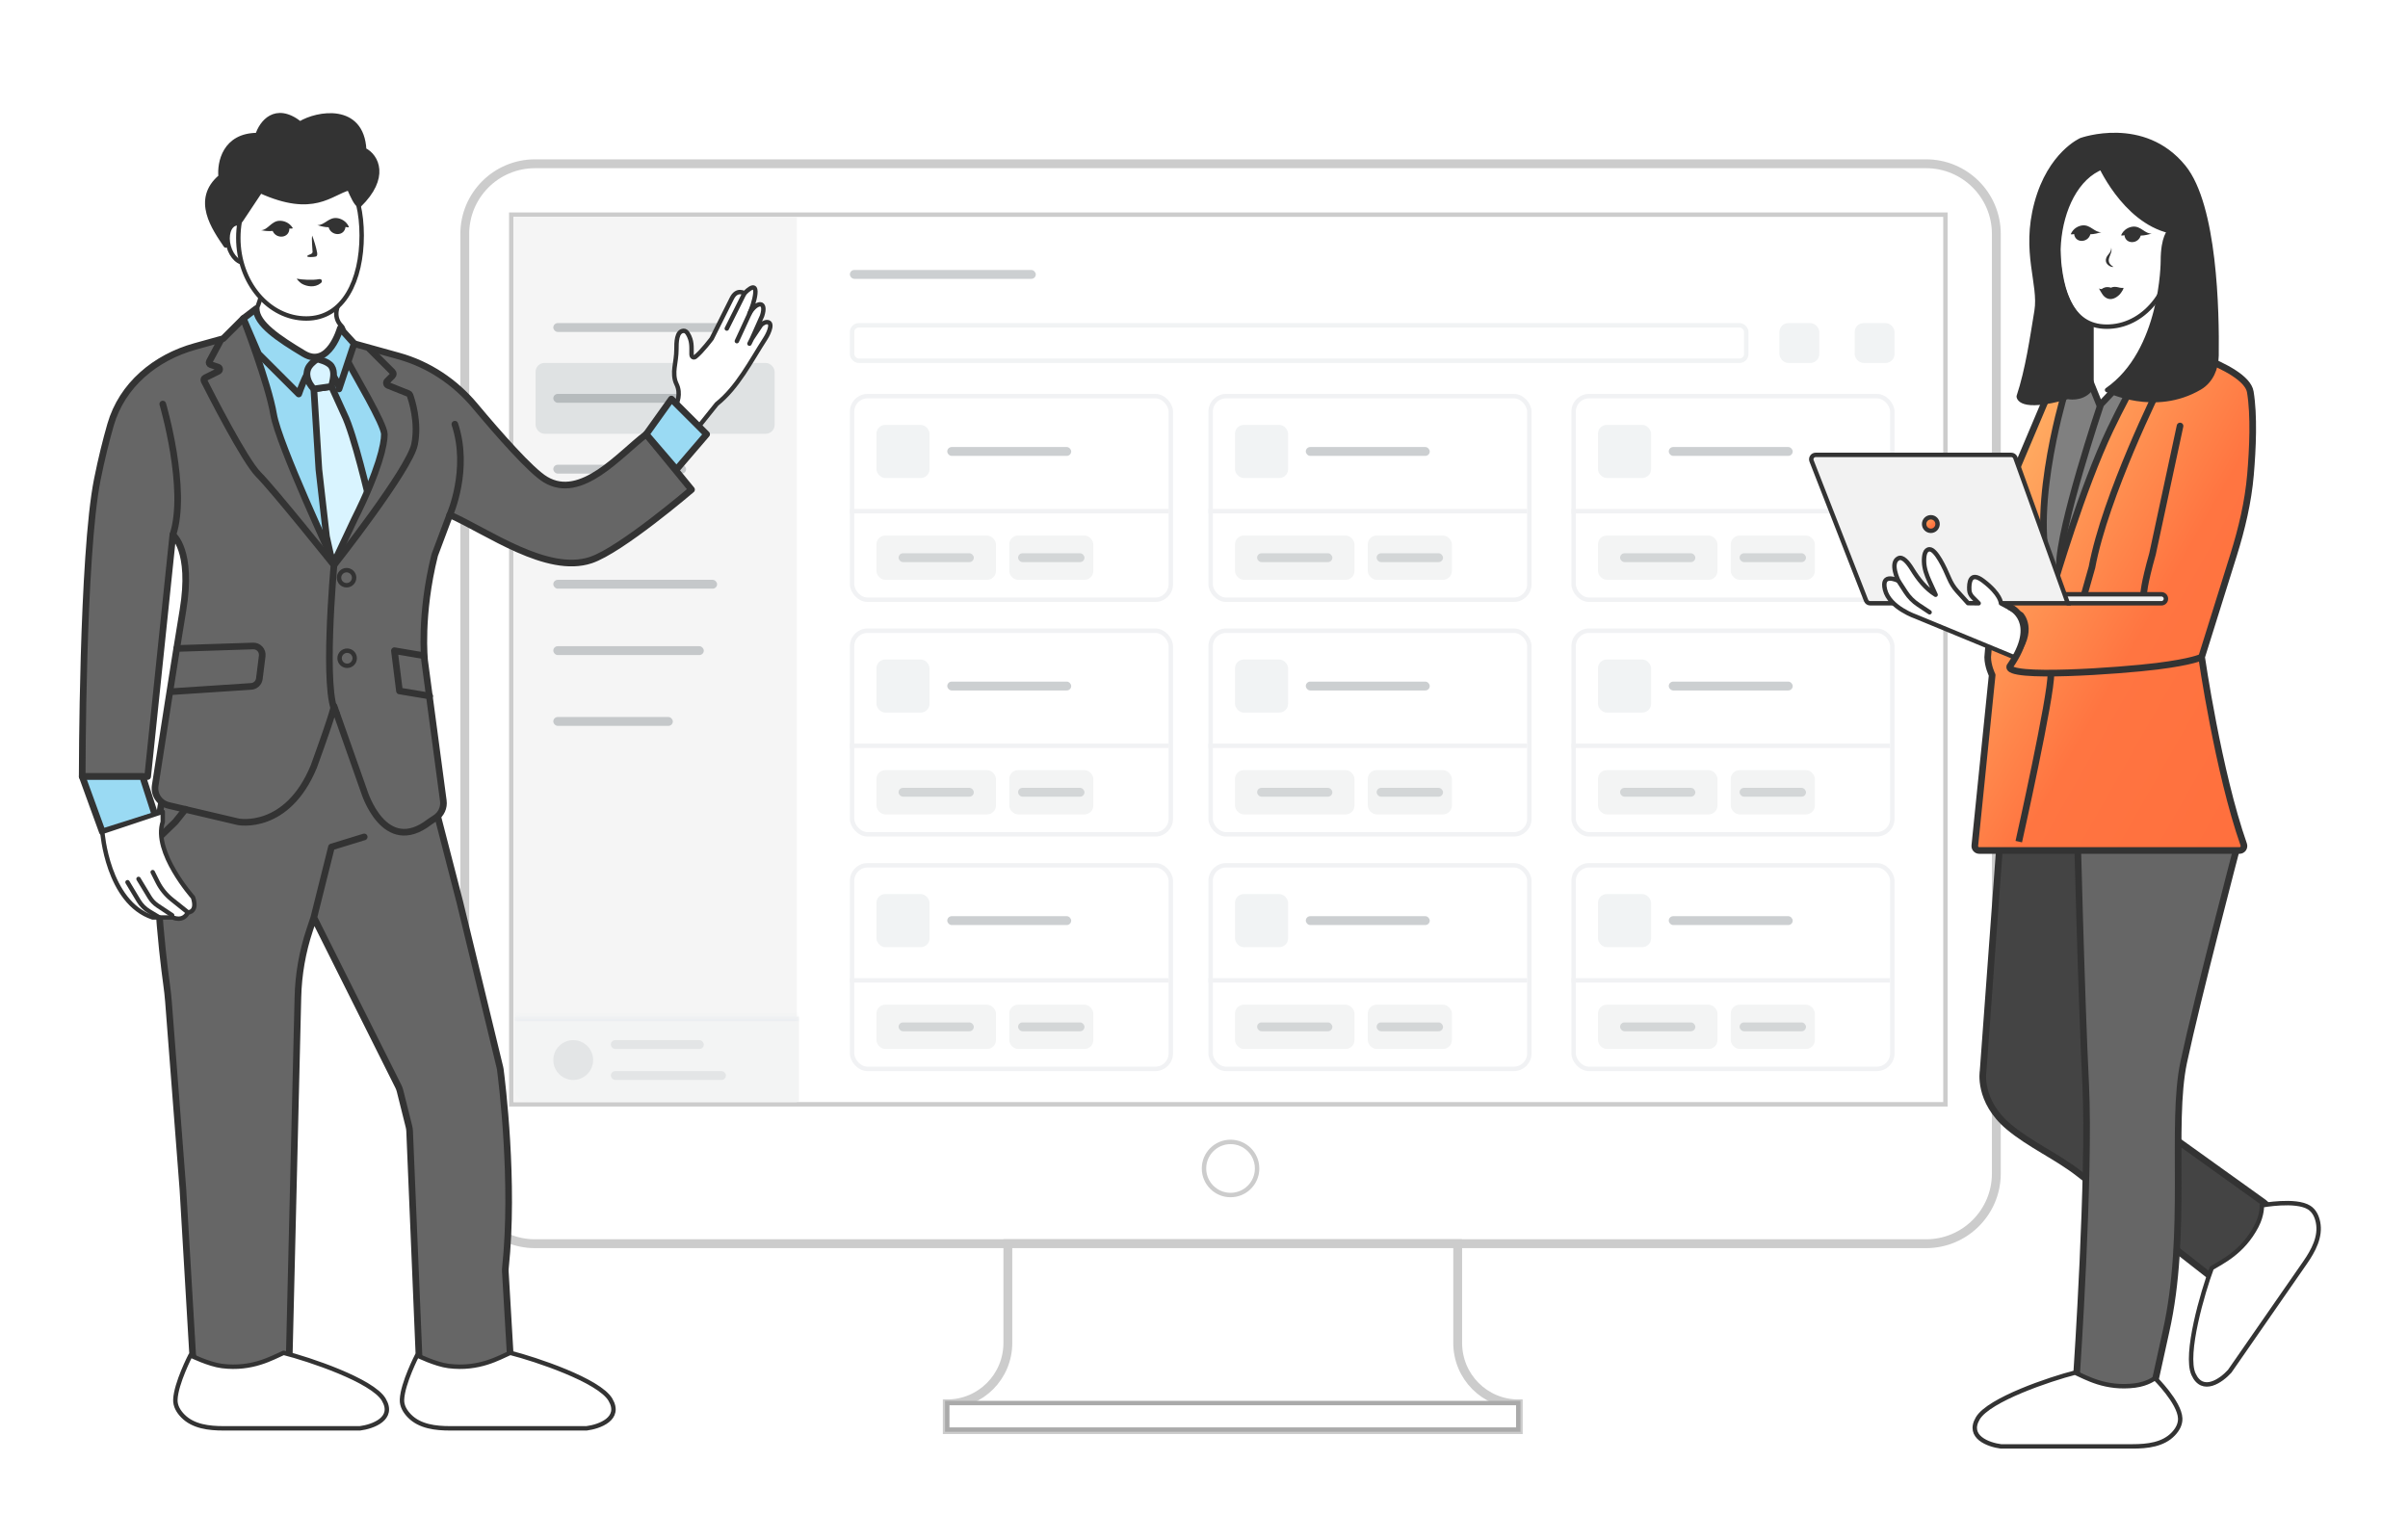 <svg width="544" height="342" viewBox="0 0 544 342" fill="none" xmlns="http://www.w3.org/2000/svg">
<rect width="544" height="343" transform="translate(0 -1)" fill="white"/>
<path d="M435.128 281H120.872C112.103 281 105 273.903 105 265.14V52.86C105 44.097 112.103 37 120.872 37H435.128C443.897 37 451 44.097 451 52.86V265.14C451 273.903 443.887 281 435.128 281Z" fill="white" stroke="#CCCCCC" stroke-width="2" stroke-miterlimit="10"/>
<path d="M329.314 303.429V281H227.686V303.429C227.686 311.026 221.559 317.183 214 317.183V323H343V317.183C335.441 317.183 329.314 311.026 329.314 303.429Z" fill="white" stroke="#CCCCCC" stroke-width="2" stroke-miterlimit="10"/>
<path d="M343 317H214V323H343V317Z" fill="white" stroke="#AAAAAA" stroke-miterlimit="10"/>
<path fill-rule="evenodd" clip-rule="evenodd" d="M115 48H440V250H115V48ZM116 49V249H439V49H116Z" fill="#CCCCCC"/>
<path d="M277.999 270C281.312 270 283.998 267.314 283.998 264C283.998 260.686 281.312 258 277.999 258C274.686 258 272 260.686 272 264C272 267.314 274.686 270 277.999 270Z" stroke="#CCCCCC" stroke-miterlimit="10"/>
<path d="M180 49H116V249H180V49Z" fill="#F5F5F5"/>
<mask id="path-7-inside-1_404_2443" fill="white">
<path d="M116.269 229.704H180.504V248.862H119.269C117.612 248.862 116.269 247.518 116.269 245.862V229.704Z"/>
</mask>
<path d="M116.269 229.704H180.504V248.862H119.269C117.612 248.862 116.269 247.518 116.269 245.862V229.704Z" fill="#F3F4F4"/>
<path d="M116.269 228.704H180.504V230.704H116.269V228.704ZM180.504 248.862H116.269H180.504ZM116.269 248.862V229.704V248.862ZM180.504 229.704V248.862V229.704Z" fill="#ECEEF1" mask="url(#path-7-inside-1_404_2443)"/>
<rect opacity="0.1" x="138" y="235" width="21" height="2" rx="1" fill="#555F65"/>
<rect opacity="0.1" x="138" y="242" width="26" height="2" rx="1" fill="#555F65"/>
<circle opacity="0.1" cx="129.5" cy="239.5" r="4.5" fill="#555F65"/>
<rect x="121" y="82" width="54" height="16" rx="2" fill="#DFE2E3"/>
<rect opacity="0.3" x="125" y="89" width="30" height="2" rx="1" fill="#555F65"/>
<rect opacity="0.3" x="125" y="73" width="42" height="2" rx="1" fill="#555F65"/>
<rect opacity="0.3" x="125" y="105" width="30" height="2" rx="1" fill="#555F65"/>
<rect opacity="0.3" x="125" y="131" width="37" height="2" rx="1" fill="#555F65"/>
<rect opacity="0.3" x="125" y="146" width="34" height="2" rx="1" fill="#555F65"/>
<rect opacity="0.3" x="125" y="162" width="27" height="2" rx="1" fill="#555F65"/>
<rect opacity="0.3" x="192" y="61" width="42" height="2" rx="1" fill="#555F65"/>
<rect opacity="0.3" x="192.5" y="73.5" width="202" height="8" rx="1.5" stroke="#D0D5DA"/>
<rect opacity="0.3" x="402" y="73" width="9" height="9" rx="2" fill="#D0D5DA"/>
<rect opacity="0.3" x="419" y="73" width="9" height="9" rx="2" fill="#D0D5DA"/>
<rect x="192.5" y="89.5" width="72" height="46" rx="3.5" fill="white" stroke="#F1F2F4"/>
<line x1="192" y1="115.5" x2="264" y2="115.5" stroke="#F1F2F4"/>
<rect opacity="0.3" x="198" y="96" width="12" height="12" rx="2" fill="#D0D5DA"/>
<rect x="198" y="121" width="27" height="10" rx="2" fill="#F3F4F4"/>
<rect x="228" y="121" width="19" height="10" rx="2" fill="#F3F4F4"/>
<rect opacity="0.3" x="214" y="101" width="28" height="2" rx="1" fill="#555F65"/>
<rect opacity="0.2" x="203" y="125" width="17" height="2" rx="1" fill="#555F65"/>
<rect opacity="0.2" x="230" y="125" width="15" height="2" rx="1" fill="#555F65"/>
<rect x="192.5" y="142.5" width="72" height="46" rx="3.5" fill="white" stroke="#F1F2F4"/>
<line x1="192" y1="168.5" x2="264" y2="168.5" stroke="#F1F2F4"/>
<rect opacity="0.3" x="198" y="149" width="12" height="12" rx="2" fill="#D0D5DA"/>
<rect x="198" y="174" width="27" height="10" rx="2" fill="#F3F4F4"/>
<rect x="228" y="174" width="19" height="10" rx="2" fill="#F3F4F4"/>
<rect opacity="0.3" x="214" y="154" width="28" height="2" rx="1" fill="#555F65"/>
<rect opacity="0.2" x="203" y="178" width="17" height="2" rx="1" fill="#555F65"/>
<rect opacity="0.2" x="230" y="178" width="15" height="2" rx="1" fill="#555F65"/>
<rect x="273.5" y="142.5" width="72" height="46" rx="3.5" fill="white" stroke="#F1F2F4"/>
<line x1="273" y1="168.5" x2="345" y2="168.5" stroke="#F1F2F4"/>
<rect opacity="0.3" x="279" y="149" width="12" height="12" rx="2" fill="#D0D5DA"/>
<rect x="279" y="174" width="27" height="10" rx="2" fill="#F3F4F4"/>
<rect x="309" y="174" width="19" height="10" rx="2" fill="#F3F4F4"/>
<rect opacity="0.3" x="295" y="154" width="28" height="2" rx="1" fill="#555F65"/>
<rect opacity="0.2" x="284" y="178" width="17" height="2" rx="1" fill="#555F65"/>
<rect opacity="0.2" x="311" y="178" width="15" height="2" rx="1" fill="#555F65"/>
<rect x="355.5" y="142.5" width="72" height="46" rx="3.5" fill="white" stroke="#F1F2F4"/>
<line x1="355" y1="168.5" x2="427" y2="168.5" stroke="#F1F2F4"/>
<rect opacity="0.3" x="361" y="149" width="12" height="12" rx="2" fill="#D0D5DA"/>
<rect x="361" y="174" width="27" height="10" rx="2" fill="#F3F4F4"/>
<rect x="391" y="174" width="19" height="10" rx="2" fill="#F3F4F4"/>
<rect opacity="0.3" x="377" y="154" width="28" height="2" rx="1" fill="#555F65"/>
<rect opacity="0.2" x="366" y="178" width="17" height="2" rx="1" fill="#555F65"/>
<rect opacity="0.2" x="393" y="178" width="15" height="2" rx="1" fill="#555F65"/>
<rect x="355.5" y="195.5" width="72" height="46" rx="3.5" fill="white" stroke="#F1F2F4"/>
<line x1="355" y1="221.5" x2="427" y2="221.5" stroke="#F1F2F4"/>
<rect opacity="0.3" x="361" y="202" width="12" height="12" rx="2" fill="#D0D5DA"/>
<rect x="361" y="227" width="27" height="10" rx="2" fill="#F3F4F4"/>
<rect x="391" y="227" width="19" height="10" rx="2" fill="#F3F4F4"/>
<rect opacity="0.3" x="377" y="207" width="28" height="2" rx="1" fill="#555F65"/>
<rect opacity="0.2" x="366" y="231" width="17" height="2" rx="1" fill="#555F65"/>
<rect opacity="0.2" x="393" y="231" width="15" height="2" rx="1" fill="#555F65"/>
<rect x="273.5" y="195.5" width="72" height="46" rx="3.5" fill="white" stroke="#F1F2F4"/>
<line x1="273" y1="221.5" x2="345" y2="221.5" stroke="#F1F2F4"/>
<rect opacity="0.3" x="279" y="202" width="12" height="12" rx="2" fill="#D0D5DA"/>
<rect x="279" y="227" width="27" height="10" rx="2" fill="#F3F4F4"/>
<rect x="309" y="227" width="19" height="10" rx="2" fill="#F3F4F4"/>
<rect opacity="0.3" x="295" y="207" width="28" height="2" rx="1" fill="#555F65"/>
<rect opacity="0.2" x="284" y="231" width="17" height="2" rx="1" fill="#555F65"/>
<rect opacity="0.2" x="311" y="231" width="15" height="2" rx="1" fill="#555F65"/>
<rect x="192.5" y="195.5" width="72" height="46" rx="3.5" fill="white" stroke="#F1F2F4"/>
<line x1="192" y1="221.5" x2="264" y2="221.5" stroke="#F1F2F4"/>
<rect opacity="0.3" x="198" y="202" width="12" height="12" rx="2" fill="#D0D5DA"/>
<rect x="198" y="227" width="27" height="10" rx="2" fill="#F3F4F4"/>
<rect x="228" y="227" width="19" height="10" rx="2" fill="#F3F4F4"/>
<rect opacity="0.3" x="214" y="207" width="28" height="2" rx="1" fill="#555F65"/>
<rect opacity="0.2" x="203" y="231" width="17" height="2" rx="1" fill="#555F65"/>
<rect opacity="0.2" x="230" y="231" width="15" height="2" rx="1" fill="#555F65"/>
<rect x="273.5" y="89.5" width="72" height="46" rx="3.5" fill="white" stroke="#F1F2F4"/>
<line x1="273" y1="115.5" x2="345" y2="115.5" stroke="#F1F2F4"/>
<rect opacity="0.3" x="279" y="96" width="12" height="12" rx="2" fill="#D0D5DA"/>
<rect x="279" y="121" width="27" height="10" rx="2" fill="#F3F4F4"/>
<rect x="309" y="121" width="19" height="10" rx="2" fill="#F3F4F4"/>
<rect opacity="0.3" x="295" y="101" width="28" height="2" rx="1" fill="#555F65"/>
<rect opacity="0.2" x="284" y="125" width="17" height="2" rx="1" fill="#555F65"/>
<rect opacity="0.2" x="311" y="125" width="15" height="2" rx="1" fill="#555F65"/>
<rect x="355.5" y="89.5" width="72" height="46" rx="3.5" fill="white" stroke="#F1F2F4"/>
<line x1="355" y1="115.5" x2="427" y2="115.5" stroke="#F1F2F4"/>
<rect opacity="0.3" x="361" y="96" width="12" height="12" rx="2" fill="#D0D5DA"/>
<rect x="361" y="121" width="27" height="10" rx="2" fill="#F3F4F4"/>
<rect x="391" y="121" width="19" height="10" rx="2" fill="#F3F4F4"/>
<rect opacity="0.3" x="377" y="101" width="28" height="2" rx="1" fill="#555F65"/>
<rect opacity="0.2" x="366" y="125" width="17" height="2" rx="1" fill="#555F65"/>
<rect opacity="0.2" x="393" y="125" width="15" height="2" rx="1" fill="#555F65"/>
<path d="M38.478 160.66C38.478 160.66 74.315 148.151 94.793 168.62L103.895 203.873L112.936 241.152C112.976 241.318 113.007 241.477 113.029 241.646C113.369 244.259 116.236 267.265 114.18 286.468C114.15 286.749 114.142 287.03 114.159 287.313L115.213 305.217C115.251 305.868 115.082 306.509 114.688 307.029C112.305 310.185 103.065 320.985 95.284 310.336C94.96 309.892 94.781 309.342 94.758 308.792L92.539 255.557C92.525 255.218 92.477 254.881 92.394 254.552L90.376 246.482C90.287 246.128 90.16 245.785 89.997 245.459L70.902 207.285L69.957 210.12C68.321 215.026 67.426 220.148 67.301 225.317L65.27 309.56C65.237 310.938 64.265 312.102 62.889 312.201C59.438 312.448 52.548 312.245 44.977 308.145C44.105 307.673 43.563 306.766 43.505 305.776L41.322 268.693L38.061 226.312C37.96 225 37.809 223.696 37.63 222.392C36.694 215.566 33.886 192.494 36.772 179.992C40.185 165.209 38.478 160.66 38.478 160.66Z" fill="#666666"/>
<path d="M70.902 207.285L89.997 245.459C90.16 245.785 90.287 246.128 90.376 246.482L92.394 254.552C92.477 254.881 92.525 255.218 92.539 255.557L94.758 308.792C94.781 309.342 94.96 309.892 95.284 310.336C103.065 320.985 112.305 310.185 114.688 307.029C115.082 306.509 115.251 305.868 115.213 305.217L114.159 287.313C114.142 287.03 114.15 286.749 114.18 286.468C116.236 267.265 113.369 244.259 113.029 241.646C113.007 241.477 112.976 241.318 112.936 241.152L103.895 203.873L94.793 168.62C74.315 148.151 38.478 160.66 38.478 160.66C38.478 160.66 40.185 165.209 36.772 179.992C33.886 192.494 36.694 215.566 37.63 222.392C37.809 223.696 37.96 225 38.061 226.312L41.322 268.693L43.505 305.776C43.563 306.766 44.105 307.673 44.977 308.145C52.548 312.245 59.438 312.448 62.889 312.201C64.265 312.102 65.237 310.938 65.27 309.56L67.301 225.317C67.426 220.148 68.321 215.026 69.957 210.12L70.902 207.285ZM70.902 207.285L74.884 191.364L82.279 189.09" stroke="#333333" stroke-width="1.5" stroke-linecap="round" stroke-linejoin="round"/>
<path d="M58.388 76.508L52.699 90.154L68.627 115.172L74.201 126.146L82.279 124.27L89.105 101.526L83.417 85.605L79.662 80.124L66.351 82.194L58.388 76.508Z" fill="#9ADAF3" stroke="#333333" stroke-linecap="round" stroke-linejoin="round"/>
<path d="M76.591 68.547C76.591 68.547 74.884 71.39 77.159 73.665C79.435 75.939 73.177 85.605 73.177 85.605L60.663 77.645L56.681 74.233L57.25 70.253C57.25 70.253 58.388 70.822 59.525 63.998C60.663 57.175 76.591 68.547 76.591 68.547Z" fill="white" stroke="#333333" stroke-linecap="round" stroke-linejoin="round"/>
<path d="M83.417 112.898C83.417 112.898 80.004 98.114 77.728 93.566L74.884 87.311L70.902 87.88L72.04 106.075L73.758 121.211L75.453 128.819L82.279 117.447L83.417 112.898Z" fill="#D9F4FF" stroke="#333333" stroke-width="1.5" stroke-linecap="round" stroke-linejoin="round"/>
<path d="M54.975 71.959L50.424 76.507L44.072 78.271C35.078 80.768 27.557 86.999 24.977 95.969C23.972 99.461 22.933 103.596 21.982 108.349C18.569 125.407 18.569 175.443 18.569 175.443H33.359L39.047 120.858C39.047 120.858 43.598 124.27 41.322 137.916C39.536 148.628 36.348 169.15 35.06 177.48C34.741 179.544 36.064 181.498 38.097 181.976L53.837 185.678C53.837 185.678 64.847 187.842 70.902 173.169C75.654 160.091 75.453 159.523 75.453 159.523L82.279 178.855C82.279 178.855 86.83 193.639 97.069 185.678L98.405 184.788C99.676 183.941 100.354 182.444 100.152 180.93L95.931 149.288C95.931 149.288 94.793 139.053 98.207 125.407L101.62 116.309C110.181 120.113 123.582 129.84 133.475 126.544C140.301 124.27 156.228 110.623 156.228 110.623L145.989 98.114C140.067 102.554 131.354 113.218 123.236 108.349C119.913 106.356 112.71 98.157 107.292 91.681C102.798 86.308 96.844 82.321 90.095 80.447L80.004 77.645L78.297 75.939C78.297 75.939 77.728 79.919 78.866 82.194C80.004 84.468 86.83 95.84 86.83 98.114C86.83 100.389 85.692 106.075 80.004 117.447L75.453 127.113C75.453 127.113 62.938 100.389 61.801 93.565C60.663 86.742 54.975 71.959 54.975 71.959Z" fill="#666666" stroke="#333333" stroke-width="1.5" stroke-linecap="round" stroke-linejoin="round"/>
<path d="M49.844 76.906L47.291 81.671C47.145 81.944 47.28 82.283 47.574 82.381L49.278 82.949C49.701 83.09 49.742 83.671 49.344 83.871L46.321 85.381C46.074 85.505 45.973 85.804 46.097 86.051C47.517 88.862 55.292 104.117 58.388 107.212C61.801 110.623 75.453 127.681 75.453 127.681C75.453 127.681 72.779 156.998 76.022 161.228" stroke="#333333" stroke-width="1.5" stroke-linecap="round" stroke-linejoin="round"/>
<path d="M83.417 78.782L88.68 84.044C88.915 84.278 88.915 84.658 88.68 84.892L87.474 86.099C87.169 86.403 87.275 86.92 87.675 87.08L92.279 88.921C92.432 88.982 92.552 89.101 92.608 89.256C93.018 90.391 94.656 95.39 93.656 100.389C92.518 106.075 75.453 127.681 75.453 127.681" stroke="#333333" stroke-width="1.5" stroke-linecap="round" stroke-linejoin="round"/>
<path d="M38.728 156.27L56.74 155.083C57.696 155.02 58.474 154.287 58.593 153.335L59.235 148.2C59.387 146.98 58.414 145.913 57.185 145.952L39.923 146.513" stroke="#333333" stroke-width="1.5" stroke-linecap="round" stroke-linejoin="round"/>
<path d="M95.533 148.105L89.105 147.014L90.243 156.111L97.069 157.248" stroke="#333333" stroke-width="1.5" stroke-linecap="round" stroke-linejoin="round"/>
<path d="M58.388 79.919L67.489 89.017C67.489 89.017 69.764 82.194 72.04 81.056C72.04 81.056 76.591 85.605 76.591 87.879L80.004 77.645L76.875 74.158C76.875 74.158 74.315 83.331 68.627 79.919C62.938 76.507 57.883 73.148 57.883 69.737L54.975 71.959L58.388 79.919Z" fill="#9ADAF3" stroke="#333333" stroke-width="1.5" stroke-linecap="round" stroke-linejoin="round"/>
<path d="M69.925 82.679C68.755 84.296 69.491 86.469 70.902 87.88L74.884 87.311C75.261 85.803 75.739 84.061 74.884 82.762C74.141 81.634 71.812 81.17 71.812 81.17C71.812 81.17 71.471 81.056 70.333 82.194C70.188 82.339 70.052 82.503 69.925 82.679Z" fill="#D9F4FF" stroke="#333333" stroke-width="1.5" stroke-linecap="round" stroke-linejoin="round"/>
<path d="M78.425 150.425C79.368 150.425 80.132 149.662 80.132 148.719C80.132 147.777 79.368 147.014 78.425 147.014C77.483 147.014 76.719 147.777 76.719 148.719C76.719 149.662 77.483 150.425 78.425 150.425Z" stroke="#333333" stroke-linecap="round" stroke-linejoin="round"/>
<path d="M78.297 132.23C79.24 132.23 80.004 131.466 80.004 130.524C80.004 129.582 79.24 128.819 78.297 128.819C77.355 128.819 76.591 129.582 76.591 130.524C76.591 131.466 77.355 132.23 78.297 132.23Z" stroke="#333333" stroke-linecap="round" stroke-linejoin="round"/>
<path d="M157.366 96.977L161.917 91.291C166.648 87.508 169.558 81.686 172.886 76.52C173.859 75.011 174.814 72.537 173.037 72.795C172.72 72.841 172.062 73.236 171.884 73.504L169.88 76.507L172.156 71.39C173.293 67.978 171.018 67.978 169.312 70.822C170.154 69.137 172.388 62.06 168.174 66.273C168.174 66.273 166.467 65.135 165.33 67.41L160.779 76.507C160.779 76.507 158.561 79.463 157.105 80.609C156.671 80.951 156.228 80.609 156.228 80.056V78.734C156.228 78.01 156.172 77.282 155.94 76.595C155.657 75.756 155.166 74.723 154.466 74.744C152.816 74.794 152.815 77.367 152.815 79.017C152.815 80.368 152.556 81.707 152.388 83.047C152.246 84.184 152.247 85.605 152.815 86.742C153.953 89.017 152.815 91.291 152.815 91.291L157.366 96.977Z" fill="white"/>
<path d="M169.88 76.507L171.884 73.504C172.062 73.236 172.72 72.841 173.037 72.795V72.795C174.814 72.537 173.859 75.011 172.886 76.52C169.558 81.686 166.648 87.508 161.917 91.291L157.366 96.977L152.815 91.291C152.815 91.291 153.953 89.017 152.815 86.742C152.247 85.605 152.246 84.184 152.388 83.047C152.556 81.707 152.815 80.368 152.815 79.017V79.017C152.815 77.367 152.816 74.794 154.466 74.744C155.166 74.723 155.657 75.756 155.94 76.595C156.172 77.282 156.228 78.01 156.228 78.734V80.056C156.228 80.609 156.671 80.951 157.105 80.609C158.561 79.463 160.779 76.507 160.779 76.507L165.33 67.41C166.467 65.135 168.174 66.273 168.174 66.273C172.388 62.06 170.154 69.137 169.312 70.822C171.018 67.978 173.293 67.978 172.156 71.39L169.88 76.507ZM169.88 76.507L169.312 77.645" stroke="#333333" stroke-linecap="round" stroke-linejoin="round"/>
<path d="M164.192 74.233L168.174 66.273" stroke="#333333" stroke-linecap="round" stroke-linejoin="round"/>
<path d="M169.88 69.684L166.467 77.076" stroke="#333333" stroke-linecap="round" stroke-linejoin="round"/>
<path d="M152.815 106.075L159.641 98.114L151.678 90.154L145.989 98.114L152.815 106.075Z" fill="#9ADAF3" stroke="#333333" stroke-width="1.5" stroke-linecap="round" stroke-linejoin="round"/>
<path d="M41.891 182.835L39.616 185.678L36.385 188.817" stroke="#333333" stroke-width="1.5" stroke-linecap="round" stroke-linejoin="round"/>
<path d="M18.569 175.443L18.66 175.682L23.12 187.952L35.042 184.188L32.221 175.443H18.569Z" fill="#9ADAF3" stroke="#333333" stroke-width="1.5" stroke-linecap="round" stroke-linejoin="round"/>
<path d="M101.62 116.309C101.62 116.309 106.17 106.075 102.757 95.84" stroke="#333333" stroke-width="1.5" stroke-linecap="round" stroke-linejoin="round"/>
<path d="M36.772 91.291C36.772 91.291 42.46 110.623 39.047 120.858" stroke="#333333" stroke-width="1.5" stroke-linecap="round" stroke-linejoin="round"/>
<path d="M55.6 59.292C57.116 58.88 57.81 56.581 57.151 54.157C56.491 51.733 54.728 50.101 53.212 50.513C51.696 50.925 51.002 53.224 51.662 55.648C52.321 58.073 54.084 59.704 55.6 59.292Z" fill="white" stroke="#333333" stroke-linecap="round" stroke-linejoin="round"/>
<path d="M69.196 71.959C77.678 71.959 81.71 63.244 81.71 53.195C81.71 43.146 77.678 35.569 69.196 35.569C60.713 35.569 53.837 43.715 53.837 53.764C53.837 63.813 60.713 71.959 69.196 71.959Z" fill="white" stroke="#333333" stroke-linecap="round" stroke-linejoin="round"/>
<path fill-rule="evenodd" clip-rule="evenodd" d="M61.597 52.178C60.752 52.286 59.687 52.159 58.988 52.015C60.535 51.948 61.284 49.943 63.14 49.883C64.012 49.852 65.38 50.216 66.164 51.566C65.908 51.714 65.46 51.627 65.376 51.625C65.381 53.853 62.396 54.091 61.597 52.178Z" fill="#333333"/>
<path fill-rule="evenodd" clip-rule="evenodd" d="M74.241 51.345C73.388 51.346 72.348 51.085 71.673 50.853C73.216 50.983 74.213 49.088 76.062 49.264C76.931 49.344 78.242 49.879 78.849 51.317C78.576 51.431 78.143 51.288 78.059 51.275C77.782 53.486 74.791 53.344 74.241 51.345Z" fill="#333333"/>
<path fill-rule="evenodd" clip-rule="evenodd" d="M71.611 56.921C71.611 56.921 71.914 57.982 71.179 58C70.826 58.07 69.48 58.19 69.372 57.887C69.63 57.46 70.573 57.504 70.616 56.946C70.594 56.084 70.356 54.133 70.523 53.233C70.879 54.093 71.449 55.993 71.611 56.921Z" fill="#333333"/>
<path fill-rule="evenodd" clip-rule="evenodd" d="M67.037 62.963C67.114 63.164 67.721 63.792 68.098 64.048C69.341 64.812 71.175 64.989 72.358 64.048C72.951 63.721 72.791 62.943 72.083 63.068C70.629 63.348 68.198 63.207 67.037 62.963Z" fill="#333333"/>
<path d="M49.84 39.914C43.686 45.102 48.429 51.686 50.993 55.469C50.48 48.206 53.444 50.108 54.406 49.783L58.814 43.157C70.902 48.646 74.695 43.589 78.861 42.508C79.63 44.324 80.5 46.156 81.141 46.372C87.551 40.146 85.163 35.268 82.279 33.863C81.766 23.746 71.634 25.539 67.788 27.917C62.147 23.507 59.028 27.808 58.173 30.511C50.737 30.511 49.519 36.78 49.84 39.914Z" fill="#333333"/>
<path d="M50.993 55.469C49.924 53.956 50.993 54.332 50.993 55.469ZM50.993 55.469C48.429 51.686 43.686 45.102 49.84 39.914C49.519 36.78 50.737 30.511 58.173 30.511C59.028 27.808 62.147 23.507 67.788 27.917C71.634 25.539 81.766 23.746 82.279 33.863C85.163 35.268 87.551 40.146 81.141 46.372C80.5 46.156 79.63 44.324 78.861 42.508C74.695 43.589 70.902 48.646 58.814 43.157L54.406 49.783C53.444 50.108 50.48 48.206 50.993 55.469Z" stroke="#333333" stroke-linejoin="round"/>
<path d="M132.511 322.71H101.705C98.392 322.71 94.86 322.3 92.53 319.944C91.526 318.93 90.753 317.668 90.815 316.212C90.972 312.516 94.225 306.221 94.225 306.221C94.225 306.221 98.362 308.257 101.333 308.631C108.214 309.497 112.763 306.735 115.272 305.652C121.006 307.096 135.306 311.88 137.886 316.212C140.466 320.544 135.378 322.349 132.511 322.71Z" fill="white" stroke="#333333" stroke-linejoin="round"/>
<path d="M81.315 322.71H50.51C47.197 322.71 43.664 322.3 41.334 319.944C40.331 318.93 39.558 317.668 39.619 316.212C39.776 312.516 43.029 306.221 43.029 306.221C43.029 306.221 47.167 308.257 50.137 308.631C57.018 309.497 61.568 306.735 64.076 305.652C69.81 307.096 84.11 311.88 86.691 316.212C89.271 320.544 84.182 322.349 81.315 322.71Z" fill="white" stroke="#333333" stroke-linejoin="round"/>
<path d="M23.119 187.953C23.119 187.953 24.257 203.873 34.496 207.285H39.047C39.047 207.285 41.322 208.422 42.46 206.148C42.46 206.148 44.736 206.148 43.598 202.736C43.598 202.736 34.496 192.501 36.772 185.678V183.404C36.772 183.404 26.533 186.815 23.119 187.953Z" fill="white" stroke="#333333" stroke-linecap="round" stroke-linejoin="round"/>
<path d="M28.808 199.325L31.322 203.513C31.912 204.496 32.735 205.32 33.718 205.91L35.987 207.274" stroke="#333333" stroke-linecap="round" stroke-linejoin="round"/>
<path d="M31.294 198.579L33.8 202.723C34.259 203.48 34.879 204.127 35.617 204.617L38.891 206.79" stroke="#333333" stroke-linecap="round" stroke-linejoin="round"/>
<path d="M34.496 197.05L35.593 199.242C36.369 200.795 37.474 202.161 38.83 203.245L42.46 206.148" stroke="#333333" stroke-linecap="round" stroke-linejoin="round"/>
<path d="M489.595 59.466C490.707 59.466 491.609 57.647 491.609 55.402C491.609 53.157 490.707 51.338 489.595 51.338C488.482 51.338 487.58 53.157 487.58 55.402C487.58 57.647 488.482 59.466 489.595 59.466Z" fill="white" stroke="#333333" stroke-miterlimit="10"/>
<path d="M452.041 187.107L448.012 241.975C448.012 241.975 446.798 248.711 453.795 254.577C458.662 258.657 464.66 261.238 469.664 265.15L501.021 289.663C501.878 290.332 503.028 290.487 503.962 289.931C507.024 288.11 513.472 283.119 512.634 273.713C512.562 272.908 512.111 272.192 511.454 271.721L474.203 245.023L471.181 178.978L452.041 187.107Z" fill="#444444" stroke="#333333" stroke-width="1.5" stroke-miterlimit="10"/>
<path d="M491.106 72.675V56.926L480.025 58.45L481.032 75.724L491.106 72.675Z" fill="#333333"/>
<path d="M505.43 191.171C505.43 191.171 496.364 225.718 493.342 239.943C490.32 254.168 494.349 278.554 489.313 300.908C487.691 308.268 486.722 312.666 486.143 315.294C485.668 317.452 483.485 319.179 481.306 318.819C476.974 318.103 470.484 316.034 469.166 310.053C469.166 310.053 472.188 265.345 471.181 245.023C470.173 224.702 469.166 183.042 469.166 183.042L505.43 191.171Z" fill="#666666" stroke="#333333" stroke-width="1.5" stroke-miterlimit="10"/>
<path d="M488.291 60.096H472.5V92L488.291 87.531V60.096Z" fill="white" stroke="#333333" stroke-miterlimit="10"/>
<path d="M476.593 73.792C484.928 73.384 491.288 64.875 490.799 54.786C490.309 44.697 483.155 36.849 474.819 37.256C466.484 37.663 464.47 46.443 464.96 56.532C465.45 66.621 468.258 74.199 476.593 73.792Z" fill="white" stroke="#333333" stroke-miterlimit="10"/>
<path d="M471.25 83.875L474.375 91.595L485.125 80.125L478.75 98L465.136 133L456.125 113.75L465.136 91.595C465.136 91.595 466.445 84.688 471.25 83.875Z" fill="#808080" stroke="#333333" stroke-width="1.5" stroke-miterlimit="10"/>
<path d="M487.25 77.5C487.25 77.5 507.375 82.5 508.375 88.547C509.252 93.847 508.922 101.357 508.416 107.258C507.887 113.428 506.446 119.469 504.597 125.379L497.375 148.463C497.375 148.463 501.119 174.426 506.887 190.805C507.118 191.462 506.633 192.155 505.936 192.155L449.048 192.155H447.133C446.541 192.155 446.078 191.643 446.138 191.054L450.056 152.528C450.056 152.528 449.048 150.495 449.048 148.463C449.048 146.431 453.375 111.125 453.375 111.125L462.5 89.547H466.25C466.25 89.547 457.5 119 464.125 131.75C464.125 131.75 470.375 110.375 476.75 97C481.374 87.298 487.25 77.5 487.25 77.5Z" fill="url(#paint0_linear_404_2443)" stroke="#333333" stroke-width="1.5" stroke-miterlimit="10" stroke-linejoin="round"/>
<path d="M488 87.125C488 87.125 475.624 111.916 472.602 128.174L470.587 135.286" stroke="#333333" stroke-width="1.5" stroke-miterlimit="10"/>
<path d="M492.5 96.25L486.291 125.126C484.276 132.238 484.276 134.27 484.276 134.27" stroke="#333333" stroke-width="1.5" stroke-miterlimit="10" stroke-linecap="round"/>
<path d="M456.07 190.155C456.07 190.155 463.495 157.01 463.313 152.245" stroke="#333333" stroke-width="1.5" stroke-miterlimit="10"/>
<path d="M489.313 135.286C489.313 135.848 488.858 136.302 488.297 136.302H467.151L464.129 134.27H488.297C488.858 134.27 489.313 134.725 489.313 135.286Z" fill="#F2F2F2" stroke="#333333" stroke-miterlimit="10"/>
<path d="M467.151 136.302H422.504C422.092 136.302 421.722 136.05 421.572 135.666L409.258 104.136C409.002 103.48 409.485 102.772 410.189 102.772H454.361C454.782 102.772 455.158 103.036 455.301 103.433L467.151 136.302Z" fill="#F2F2F2" stroke="#333333" stroke-miterlimit="10"/>
<path d="M455.063 148.496L432.902 139.351C432.902 139.351 426.857 137.319 425.85 133.254C424.843 129.19 428.872 131.222 428.872 131.222C428.872 131.222 426.857 127.158 428.872 126.142C429.84 125.654 431.022 127.042 431.989 128.617C433.372 130.869 435.037 132.987 437.284 134.378L435.886 131.315C435.242 129.903 434.701 128.422 434.667 126.87C434.638 125.531 434.858 124.11 435.924 124.11C437.365 124.11 439.321 128.269 440.318 130.637C440.761 131.688 441.353 132.673 442.118 133.519L444.607 136.272L447.004 136.303L445.663 134.95C445.225 134.508 444.927 133.942 444.893 133.32C444.805 131.74 445.018 128.958 448.012 131.222C452.041 134.27 452.041 136.303 452.041 136.303L456.645 138.802C456.645 138.802 460.1 142.399 455.063 148.496Z" fill="white" stroke="#333333" stroke-miterlimit="10" stroke-linejoin="round"/>
<path d="M435.647 138.752C435.878 138.904 436.188 138.841 436.34 138.611C436.493 138.381 436.43 138.07 436.2 137.918L435.647 138.752ZM428.453 131.494L430.101 134.034L430.94 133.489L429.292 130.95L428.453 131.494ZM433.11 137.071L435.647 138.752L436.2 137.918L433.662 136.237L433.11 137.071ZM430.101 134.034C430.885 135.242 431.909 136.276 433.11 137.071L433.662 136.237C432.576 135.518 431.649 134.582 430.94 133.489L430.101 134.034Z" fill="#333333"/>
<path d="M474.195 36.727C474.195 36.727 479.718 49.745 490.172 52.213C490.172 52.213 488.625 53.447 488.625 59C488.625 59 488.625 79.375 476.016 88.113C476.016 88.113 486.761 93.601 496.982 87.572C499.486 86.095 500.709 83.239 500.748 80.332C500.883 70.308 500.415 46.471 493.335 37.743C484.269 26.566 470.166 31.646 470.166 31.646C470.166 31.646 463.114 34.694 460.092 45.871C457.07 57.048 461.1 64.161 460.092 70.257C459.085 76.354 458.078 83.466 456.063 89.563C456.063 89.563 456.043 92.845 467.134 89.675C467.134 89.675 470.161 90.359 472.125 88.113V73.75C461.375 67 463.194 42.203 475 37.743L474.195 36.727Z" fill="#333333" stroke="#333333" stroke-miterlimit="10" stroke-linejoin="round"/>
<path d="M474.5 91.625C474.5 91.625 465.25 119.125 465.25 127.75" stroke="#333333" stroke-width="1.5" stroke-miterlimit="10"/>
<path d="M437.72 118.399C437.72 119.249 437.038 119.931 436.206 119.931C435.373 119.931 434.691 119.249 434.691 118.399C434.691 117.549 435.373 116.867 436.206 116.867C437.038 116.867 437.72 117.549 437.72 118.399Z" fill="url(#paint1_linear_404_2443)" stroke="#333333"/>
<path d="M452.036 326.792H481.789C485.119 326.792 488.694 326.392 490.984 323.974C491.904 323.004 492.596 321.811 492.538 320.444C492.386 316.833 486.835 311.362 486.835 311.362C486.835 311.362 485.207 312.672 482.321 313.037C475.637 313.884 471.218 311.186 468.781 310.128C463.212 311.538 449.321 316.212 446.814 320.444C444.308 324.676 449.251 326.44 452.036 326.792Z" fill="white" stroke="#333333" stroke-linejoin="round"/>
<path d="M503.72 309.813L520.737 285.285C522.628 282.56 524.328 279.41 523.672 276.154C523.405 274.833 522.825 273.571 521.667 272.833C518.626 270.895 510.979 272.34 510.979 272.34C510.979 272.34 511.121 274.43 509.771 277.015C506.645 283.003 501.913 285.101 499.656 286.503C497.628 291.895 493.514 306.005 495.544 310.487C497.574 314.969 501.84 311.905 503.72 309.813Z" fill="white" stroke="#333333" stroke-linejoin="round"/>
<path fill-rule="evenodd" clip-rule="evenodd" d="M477.466 60.304C476.822 60.425 475.882 59.763 475.766 59.088C475.522 57.629 477.068 57.359 476.938 55.961C477.491 57.46 475.086 58.869 477.466 60.304Z" fill="#333333"/>
<path fill-rule="evenodd" clip-rule="evenodd" d="M472.245 52.928C473.066 52.926 474.067 52.67 474.717 52.444C473.231 52.575 472.264 50.746 470.484 50.922C469.647 51.002 468.386 51.524 467.807 52.916C468.071 53.025 468.487 52.886 468.567 52.873C468.843 55.009 471.723 54.862 472.245 52.928Z" fill="#333333"/>
<path fill-rule="evenodd" clip-rule="evenodd" d="M483.615 53.225C484.436 53.23 485.44 52.984 486.091 52.764C484.604 52.881 483.654 51.043 481.873 51.203C481.036 51.274 479.77 51.784 479.178 53.171C479.44 53.282 479.858 53.147 479.938 53.135C480.194 55.274 483.075 55.154 483.615 53.225Z" fill="#333333"/>
<path fill-rule="evenodd" clip-rule="evenodd" d="M476.082 67.433C475.594 67.25 475.161 66.83 474.879 66.356C474.787 66.211 474.278 65.413 474.174 65.153C474.344 65.291 474.782 65.363 474.853 65.279C475.18 65.016 475.852 64.68 476.903 65.001C477.35 64.764 477.94 64.783 478.421 64.89C478.46 64.886 479.189 65.123 479.651 65.039C479.962 65.008 479.279 66.039 478.928 66.46C478.039 67.395 476.981 67.808 476.082 67.433Z" fill="#333333"/>
<path d="M454.056 150.528L453.44 150.1L453.395 150.165L453.364 150.237L454.056 150.528ZM454.491 136.516C454.114 136.344 453.669 136.51 453.497 136.887C453.325 137.263 453.49 137.708 453.867 137.881L454.491 136.516ZM497.25 148.5C496.897 147.839 496.897 147.838 496.897 147.838C496.898 147.838 496.898 147.838 496.898 147.838C496.899 147.837 496.899 147.837 496.9 147.837C496.901 147.836 496.901 147.836 496.902 147.836C496.903 147.835 496.904 147.834 496.905 147.834C496.905 147.834 496.904 147.835 496.9 147.836C496.893 147.84 496.877 147.847 496.851 147.859C496.8 147.881 496.709 147.919 496.571 147.969C496.295 148.07 495.83 148.221 495.11 148.406C493.667 148.776 491.212 149.278 487.204 149.784L487.392 151.272C491.443 150.761 493.963 150.249 495.482 149.859C496.243 149.664 496.755 149.499 497.085 149.378C497.251 149.318 497.371 149.269 497.454 149.232C497.496 149.214 497.529 149.199 497.553 149.187C497.566 149.181 497.576 149.176 497.584 149.172C497.588 149.169 497.592 149.168 497.595 149.166C497.597 149.165 497.598 149.164 497.6 149.164C497.6 149.163 497.601 149.163 497.602 149.162C497.602 149.162 497.602 149.162 497.603 149.162C497.603 149.162 497.603 149.161 497.25 148.5ZM487.204 149.784C483.2 150.288 474.605 151.018 467.17 151.256C463.448 151.376 460.047 151.37 457.665 151.158C456.461 151.051 455.58 150.895 455.057 150.705C454.932 150.659 454.841 150.616 454.779 150.58C454.715 150.543 454.698 150.522 454.703 150.528C454.711 150.538 454.746 150.582 454.759 150.661C454.773 150.74 454.755 150.799 454.747 150.818L453.364 150.237C453.279 150.439 453.239 150.671 453.281 150.916C453.323 151.158 453.437 151.358 453.573 151.514C453.827 151.805 454.196 151.988 454.544 152.114C455.262 152.375 456.306 152.543 457.532 152.652C460.008 152.873 463.483 152.875 467.218 152.756C474.696 152.516 483.337 151.783 487.392 151.272L487.204 149.784ZM454.672 150.955C458.281 145.754 458.438 142.15 457.455 139.767C456.973 138.599 456.243 137.793 455.635 137.279C455.331 137.023 455.056 136.837 454.852 136.713C454.749 136.651 454.665 136.605 454.603 136.572C454.572 136.556 454.547 136.543 454.528 136.534C454.519 136.53 454.511 136.526 454.504 136.523C454.501 136.521 454.499 136.52 454.496 136.519C454.495 136.518 454.494 136.518 454.493 136.518C454.493 136.517 454.492 136.517 454.492 136.517C454.491 136.517 454.491 136.516 454.179 137.198C453.867 137.881 453.867 137.88 453.866 137.88C453.866 137.88 453.865 137.88 453.865 137.88C453.865 137.879 453.864 137.879 453.864 137.879C453.863 137.879 453.863 137.879 453.863 137.879C453.864 137.879 453.866 137.88 453.869 137.882C453.876 137.885 453.889 137.891 453.907 137.901C453.943 137.92 454.001 137.951 454.074 137.996C454.222 138.085 454.432 138.226 454.667 138.425C455.139 138.824 455.699 139.444 456.068 140.339C456.787 142.08 456.882 145.14 453.44 150.1L454.672 150.955Z" fill="#333333"/>
<defs>
<linearGradient id="paint0_linear_404_2443" x1="446.026" y1="73.021" x2="544.75" y2="129.291" gradientUnits="userSpaceOnUse">
<stop stop-color="#FFC671"/>
<stop offset="0.594" stop-color="#FF7541"/>
<stop offset="1" stop-color="#FF6F3D"/>
</linearGradient>
<linearGradient id="paint1_linear_404_2443" x1="434.191" y1="116.208" x2="438.256" y2="120.396" gradientUnits="userSpaceOnUse">
<stop stop-color="#FFC671"/>
<stop offset="0.594" stop-color="#FF7541"/>
<stop offset="1" stop-color="#FF6F3D"/>
</linearGradient>
</defs>
</svg>

